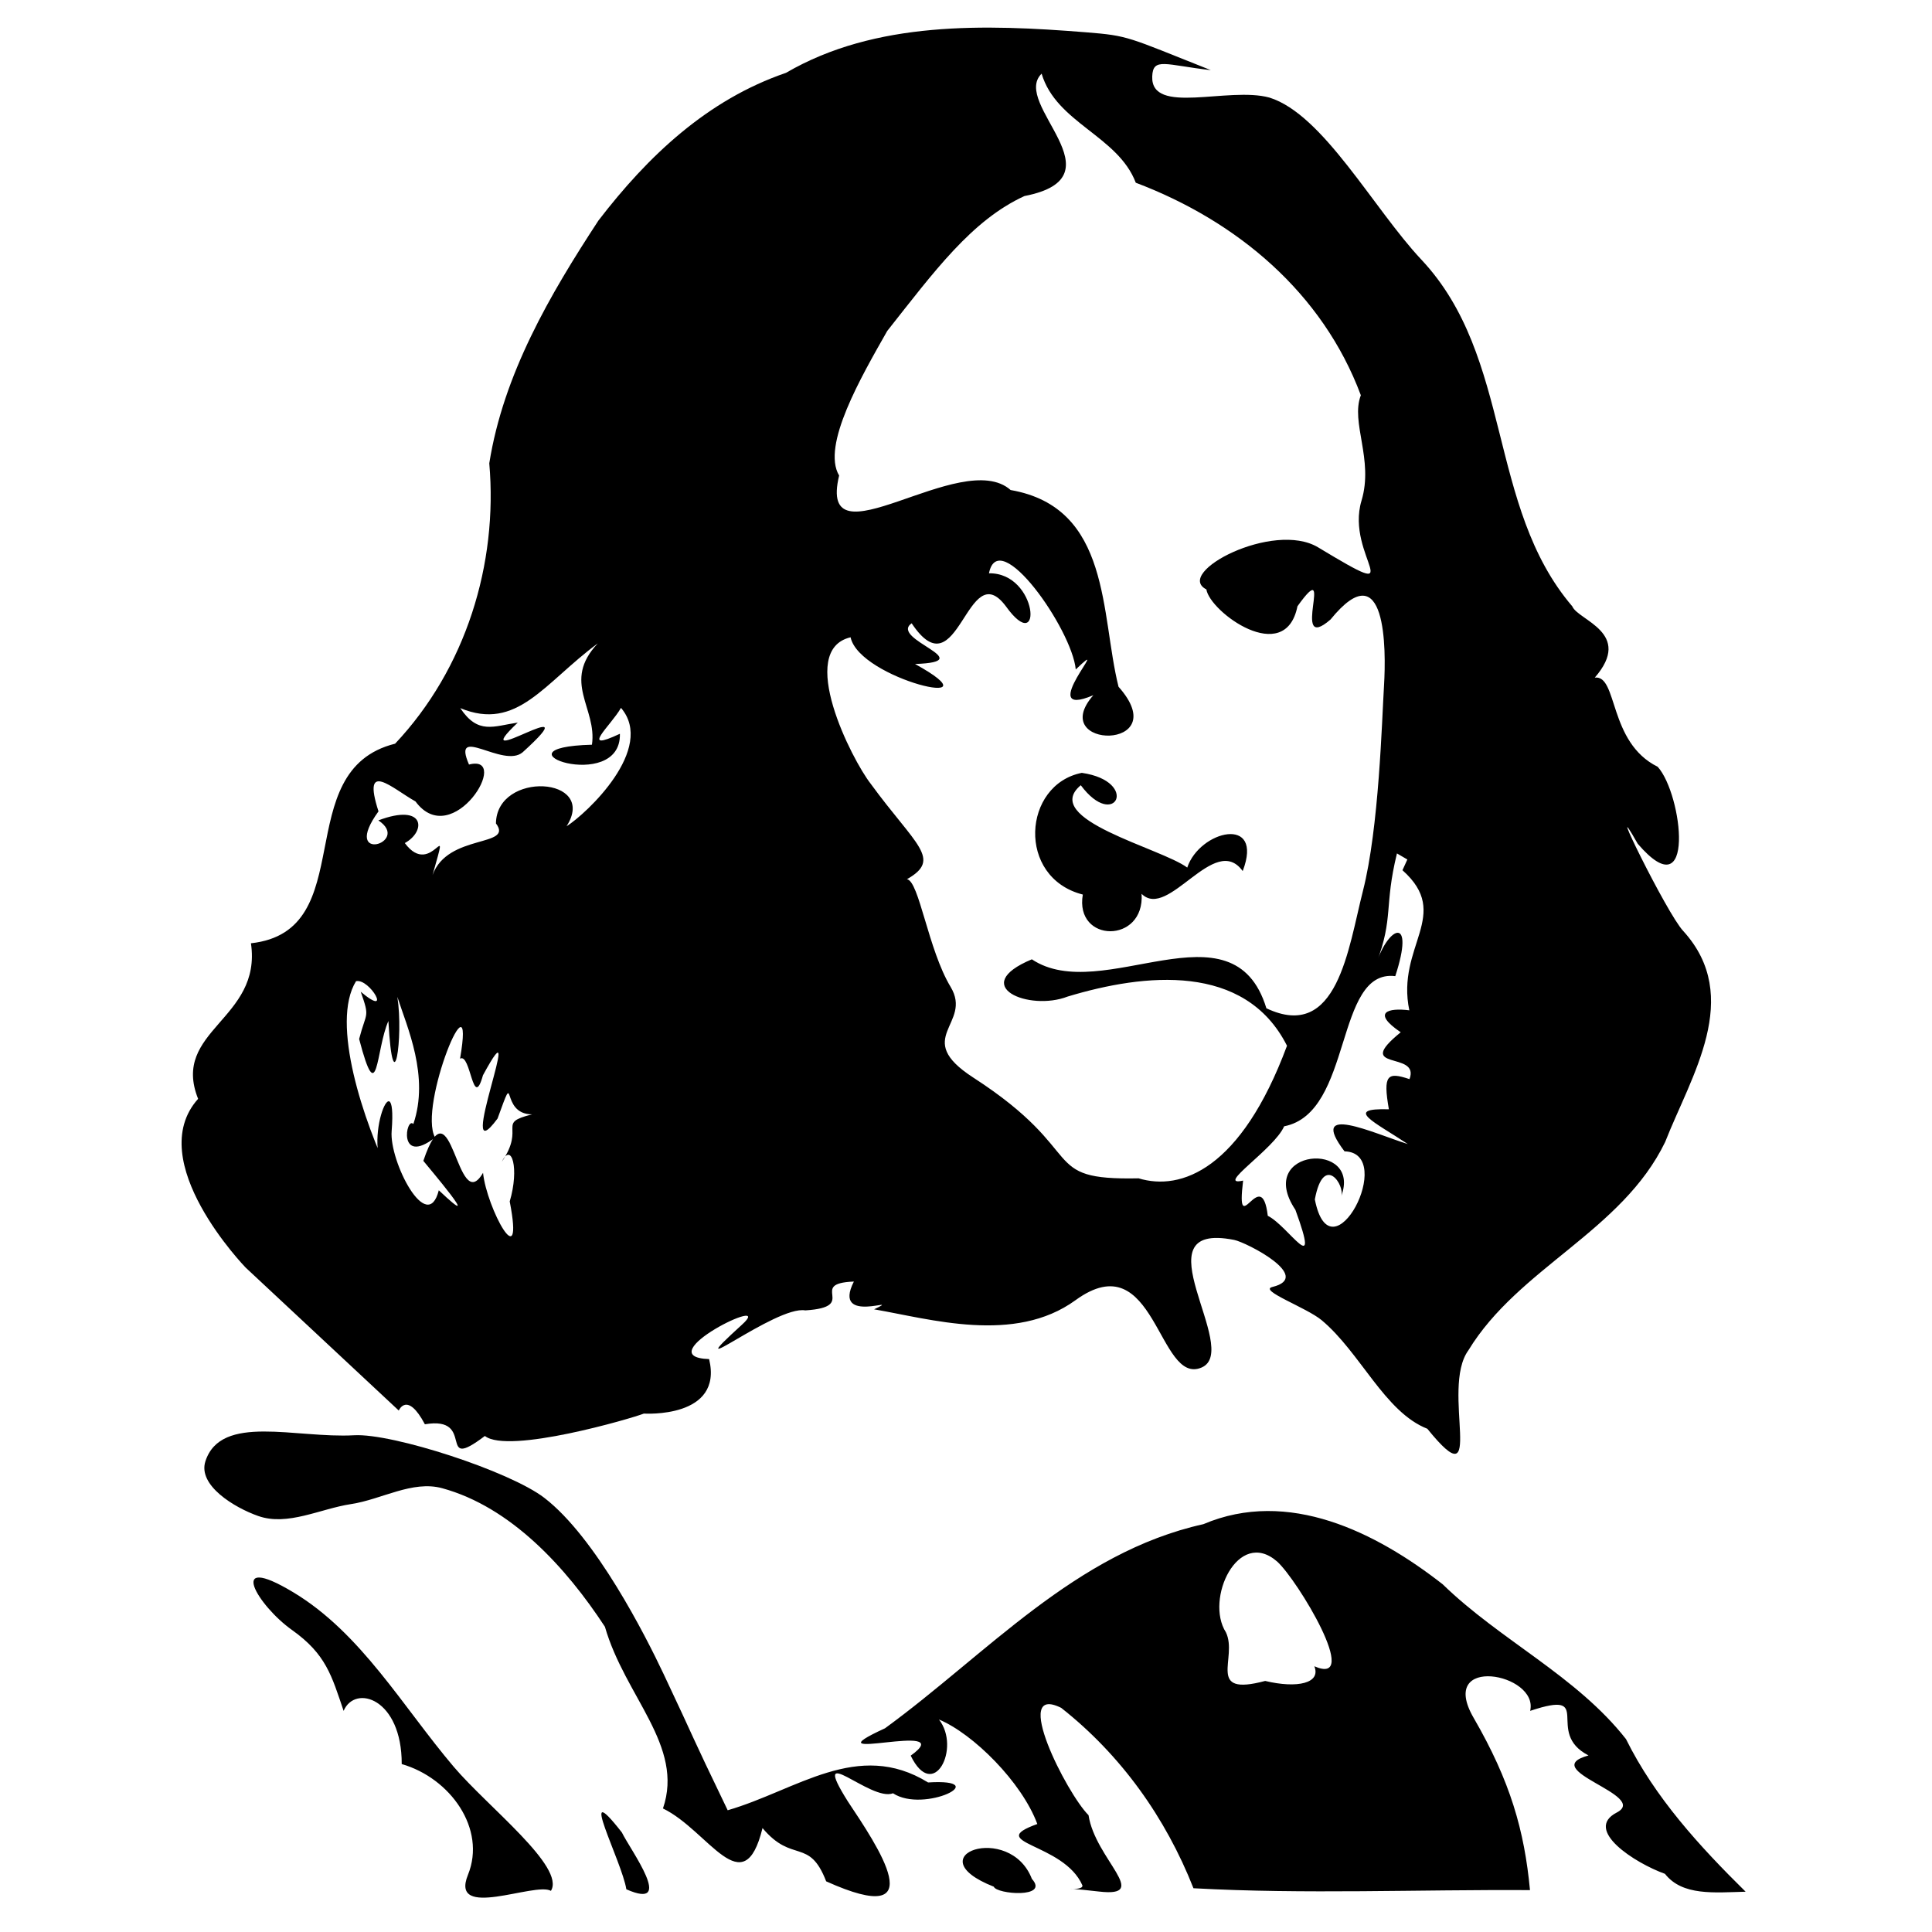 <?xml version="1.0" encoding="UTF-8" standalone="no"?>
<!-- Created with Inkscape (http://www.inkscape.org/) -->

<svg
   width="100mm"
   height="100mm"
   viewBox="0 0 100 100"
   version="1.1"
   id="svg238"
   inkscape:version="1.2.1 (9c6d41e410, 2022-07-14)"
   sodipodi:docname="fermat3.svg"
   xml:space="preserve"
   xmlns:inkscape="http://www.inkscape.org/namespaces/inkscape"
   xmlns:sodipodi="http://sodipodi.sourceforge.net/DTD/sodipodi-0.dtd"
   xmlns="http://www.w3.org/2000/svg"
   xmlns:svg="http://www.w3.org/2000/svg"><sodipodi:namedview
     id="namedview240"
     pagecolor="#ffffff"
     bordercolor="#666666"
     borderopacity="1.0"
     inkscape:showpageshadow="2"
     inkscape:pageopacity="0.0"
     inkscape:pagecheckerboard="0"
     inkscape:deskcolor="#d1d1d1"
     inkscape:document-units="mm"
     showgrid="false"
     inkscape:zoom="1.6819304"
     inkscape:cx="144.77412"
     inkscape:cy="217.90438"
     inkscape:window-width="1920"
     inkscape:window-height="992"
     inkscape:window-x="-8"
     inkscape:window-y="-8"
     inkscape:window-maximized="1"
     inkscape:current-layer="layer1" /><defs
     id="defs235" /><g
     inkscape:label="Layer 1"
     inkscape:groupmode="layer"
     id="layer1"><g
       id="g620"
       transform="matrix(0.63,0,0,0.63,-177.441,-43.638)"
       style="stroke-width:1.589"><path
         style="fill:#000000;stroke-width:1.589"
         d="m 320.1,223.297 c 1.532,-3.776 -1.454,-7.949 -5.443,-9.098 0.016,-5.387 -3.82,-6.584 -4.774,-4.371 -0.983,-2.89 -1.439,-4.655 -4.243,-6.646 -2.805,-1.991 -5.479,-6.453 0.106,-3.097 5.586,3.357 8.985,9.391 13.188,14.342 2.793,3.289 9.193,8.224 7.982,10.189 -1.296,-0.756 -8.348,2.457 -6.816,-1.319 z m 13.012,1.191 c -0.357,-2.286 -4.191,-9.563 -0.369,-4.672 0.704,1.449 4.449,6.47 0.369,4.672 z m 16.417,-0.654 c -1.401,-3.63 -2.765,-1.432 -5.229,-4.376 -1.554,6.341 -4.433,0.2 -8.18,-1.611 1.763,-5.142 -3.113,-9.176 -4.768,-14.928 -3.191,-4.875 -7.723,-9.842 -13.37,-11.383 -2.443,-0.667 -4.981,0.924 -7.484,1.303 -2.535,0.383 -5.21,1.83 -7.629,0.98 -1.966,-0.691 -4.985,-2.52 -4.339,-4.501 1.283,-3.932 7.423,-1.863 12.223,-2.133 3.129,-0.177 12.763,2.944 15.62,5.142 4.227,3.252 8.321,11.342 9.798,14.469 2.885,6.106 1.921,4.262 5.267,11.199 5.658,-1.641 10.688,-5.847 16.464,-2.284 5.472,-0.342 -0.342,2.564 -2.884,0.887 -1.822,0.738 -6.953,-4.489 -3.712,0.664 2.402,3.615 7.188,10.612 -1.777,6.573 z m 13.773,0.441 c -6.538,-2.577 1.322,-5.331 3.128,-0.643 1.473,1.623 -2.918,1.262 -3.128,0.643 z m 7.278,-0.111 c -1.534,-3.522 -8.129,-3.448 -3.703,-5.04 -1.269,-3.432 -5.266,-7.415 -8.08,-8.585 1.824,2.334 -0.451,6.827 -2.322,2.969 4.204,-3.01 -8.857,0.85 -2.112,-2.248 8.356,-6.089 15.623,-14.431 26.157,-16.77 6.98,-2.963 14.182,0.657 19.664,4.941 4.722,4.599 10.981,7.523 15.057,12.715 2.39,4.821 6.031,8.794 9.829,12.541 -2.575,0.066 -5.198,0.357 -6.626,-1.468 -2.48,-0.89 -6.711,-3.613 -3.966,-5.035 2.745,-1.422 -6.637,-3.498 -2.316,-4.693 -3.707,-1.909 0.658,-5.48 -4.795,-3.662 0.733,-3.091 -7.671,-4.651 -4.643,0.574 3.028,5.226 4.17,9.28 4.63,14.153 -9.214,-0.056 -18.455,0.349 -27.649,-0.154 -2.281,-5.798 -5.959,-10.954 -10.866,-14.82 -4.167,-2.064 0.444,7.024 2.246,8.818 0.549,3.615 5.197,6.773 0.867,6.274 -4.331,-0.499 -1.247,0.089 -1.373,-0.507 z m 15.016,-16.794 c 2.65,0.634 4.605,0.185 4.04,-1.205 3.945,1.721 -1.399,-7.119 -3.056,-8.605 -3.214,-2.801 -5.95,3.106 -4.208,5.816 1.006,2.089 -1.698,5.31 3.224,3.994 z"
         id="path441"
         sodipodi:nodetypes="zsczsaszsssssssaaaassscccssssssssssssssszsszsssszscsssc" /></g><path
       id="rect14612-6"
       style="fill:#000000;fill-opacity:1;stroke:none;stroke-width:1.25;paint-order:markers fill stroke"
       d="m 12.715,65.61 c 0,0 -5.349,-5.514 -2.461,-8.734 -1.419,-3.557 3.316,-4.096 2.735,-8.052 5.738,-0.63 1.921,-8.95 7.462,-10.331 3.656,-3.881 5.329,-9.294 4.874,-14.513 0.732,-4.608 3.132,-8.721 5.648,-12.562 2.557,-3.331 5.628,-6.25 9.71,-7.648 4.635,-2.701 10.315,-2.515 15.519,-2.099 2.249,0.18 2.109,0.228 6.471,1.96 -2.349,-0.27 -2.997,-0.68 -3.034,0.326 -0.074,2.033 3.941,0.51 6.067,1.094 2.778,0.864 5.393,5.758 7.863,8.387 4.755,5.06 3.39,12.769 7.813,17.947 0.297,0.727 3.18,1.365 1.164,3.688 1.201,-0.147 0.691,3.349 3.254,4.614 1.293,1.426 1.988,7.504 -1.033,3.984 -1.827,-3.224 1.51,3.626 2.357,4.517 3.114,3.42 0.402,7.505 -0.937,10.924 -2.237,4.621 -7.584,6.508 -10.183,10.78 -1.477,2.012 1.03,7.959 -2.126,4.06 -2.202,-0.86 -3.461,-3.941 -5.468,-5.618 -0.786,-0.657 -3.283,-1.543 -2.552,-1.721 2.148,-0.523 -1.351,-2.311 -1.976,-2.435 -5.076,-1.007 0.417,5.688 -1.683,6.602 -2.264,0.986 -2.385,-6.497 -6.532,-3.482 -3.149,2.289 -7.529,0.969 -10.424,0.472 1.624,-0.784 -2.225,0.882 -1.047,-1.437 -2.456,0.094 0.322,1.313 -2.516,1.492 -1.519,-0.275 -6.886,4.025 -3.284,0.747 1.861,-1.677 -4.975,1.662 -1.693,1.774 0.749,3.091 -3.377,2.82 -3.377,2.82 -0.611,0.245 -7.019,2.118 -8.229,1.159 -2.554,1.933 -0.396,-1.063 -3.105,-0.605 -0.921,-1.737 -1.352,-0.711 -1.352,-0.711 z M 53.914,3.813 c -1.601,1.559 4.216,5.341 -0.888,6.334 -2.735,1.253 -4.677,3.914 -7.104,6.985 -1.34,2.36 -3.415,5.931 -2.489,7.482 -1.162,4.828 6.335,-1.508 8.877,0.75 5.205,0.906 4.643,6.421 5.585,10.182 2.974,3.349 -3.766,3.247 -1.304,0.438 -3.132,1.332 1.171,-3.327 -0.91,-1.333 -0.192,-2.072 -3.994,-7.499 -4.492,-4.977 2.566,-0.041 2.804,4.393 0.879,1.712 -2.033,-2.729 -2.447,4.528 -4.881,0.875 -1.181,0.824 3.622,1.987 0.175,2.107 4.522,2.49 -2.878,0.791 -3.336,-1.382 -2.82,0.66 0.063,6.331 1.042,7.582 2.322,3.182 3.715,3.894 1.875,4.94 0.63,0.087 1.095,3.641 2.261,5.574 1.166,1.934 -2.029,2.622 1.17,4.691 6.076,3.93 3.317,5.323 8.559,5.217 2.196,0.666 5.3,-0.455 7.682,-6.862 -2.176,-4.305 -7.369,-3.75 -11.352,-2.547 -2.001,0.78 -5.169,-0.544 -1.855,-1.927 3.64,2.428 10.413,-3.13 12.14,2.534 3.684,1.748 4.238,-3.102 4.998,-6.078 0.832,-3.259 0.98,-8.811 1.091,-10.637 0.111,-1.826 0.14,-6.981 -2.767,-3.41 -2.162,1.883 0.313,-3.513 -1.714,-0.682 -0.635,3.152 -4.535,0.29 -4.714,-0.873 -1.691,-0.865 3.469,-3.574 5.787,-2.175 5.009,3.023 1.372,0.474 2.243,-2.42 0.642,-2.132 -0.579,-4.044 -0.035,-5.455 C 68.46,15.16 64.038,11.444 58.788,9.458 57.865,7.029 54.673,6.367 53.914,3.813 Z M 30.944,33.299 c -2.79,2.059 -4.174,4.572 -7.121,3.353 0.925,1.383 1.714,0.934 2.977,0.749 -2.928,2.768 4.008,-1.871 0.253,1.536 -1.004,0.858 -3.703,-1.497 -2.778,0.636 2.242,-0.583 -0.848,4.515 -2.77,1.909 -1.198,-0.67 -2.794,-2.206 -1.914,0.514 -1.998,2.748 1.737,1.622 -0.008,0.467 2.423,-0.915 2.487,0.563 1.37,1.174 1.411,1.913 2.39,-1.719 1.436,1.654 0.783,-2.161 4.221,-1.426 3.281,-2.671 0.035,-2.738 5.3,-2.431 3.655,0.147 1.029,-0.646 4.628,-4.016 2.817,-6.128 -0.526,0.93 -2.206,2.348 -0.056,1.341 0.078,3.155 -6.892,0.71 -1.447,0.566 0.278,-1.896 -1.578,-3.248 0.303,-5.246 z m 25.054,6.704 c 3.02,0.442 1.715,3.024 -0.057,0.64 -2.12,1.768 4.149,3.25 5.511,4.263 0.635,-1.923 3.988,-2.741 2.87,0.18 -1.458,-2.022 -3.849,2.561 -5.233,1.178 0.169,2.597 -3.475,2.555 -3.043,0.038 -3.446,-0.879 -3.112,-5.697 -0.048,-6.3 z m 16.308,4.171 c -0.674,2.744 -0.164,3.314 -1.062,5.671 0.641,-1.938 2.004,-2.46 0.975,0.68 -3.159,-0.385 -2.174,7.077 -5.752,7.772 -0.515,1.189 -3.609,3.145 -2.124,2.81 -0.394,3.262 0.951,-0.925 1.277,1.822 1.075,0.533 2.775,3.384 1.429,-0.31 -2.137,-3.194 3.478,-3.61 2.368,-0.688 0.229,-0.547 -0.906,-2.292 -1.361,0.15 0.832,4.245 4.275,-2.417 1.536,-2.488 -1.948,-2.562 1.54,-0.917 3.277,-0.376 -1.71,-1.138 -3.353,-1.867 -0.981,-1.801 -0.314,-1.797 -0.077,-1.942 1.067,-1.561 0.571,-1.491 -2.989,-0.367 -0.454,-2.425 -1.526,-1.035 -0.65,-1.277 0.445,-1.136 -0.697,-3.338 2.239,-4.942 -0.355,-7.252 l 0.253,-0.555 -0.538,-0.314 z m -53.879,6.614 c -1.33,2.157 0.387,7.246 1.811,10.197 -1.751,-1.353 0.353,-6.525 0.034,-2.443 -0.132,1.558 1.845,5.424 2.44,3.066 2.535,2.404 -0.641,-1.314 -0.8,-1.522 1.472,-4.366 1.724,2.981 3.09,0.617 0.183,1.819 2.157,5.489 1.381,1.484 0.506,-1.706 0.096,-3.099 -0.407,-2.057 1.25,-1.835 -0.317,-1.982 1.565,-2.451 -1.725,-0.003 -0.764,-2.596 -1.787,0.216 -2.332,3.144 1.649,-6.675 -0.756,-2.24 -0.526,1.893 -0.629,-1.185 -1.186,-0.857 0.835,-4.851 -2.202,2.468 -1.291,4.081 -1.954,1.501 -1.505,-1.119 -1.126,-0.699 0.84,-2.481 -0.322,-5.006 -0.828,-6.583 0.327,2.079 -0.218,5.707 -0.464,1.25 -0.658,1.487 -0.531,4.692 -1.514,0.931 0.372,-1.435 0.566,-1.071 0.082,-2.446 1.675,1.408 0.464,-0.708 -0.244,-0.546 z m 8.595,7.943 0.354,0.061 z"
       sodipodi:nodetypes="cccccccacacsccccccccassasccccccccccccccccccccccccczscccccszcccssccccccccccccccccccccccccccccccccccccccccccccccccccccccccccccccccccccccc" /></g></svg>
